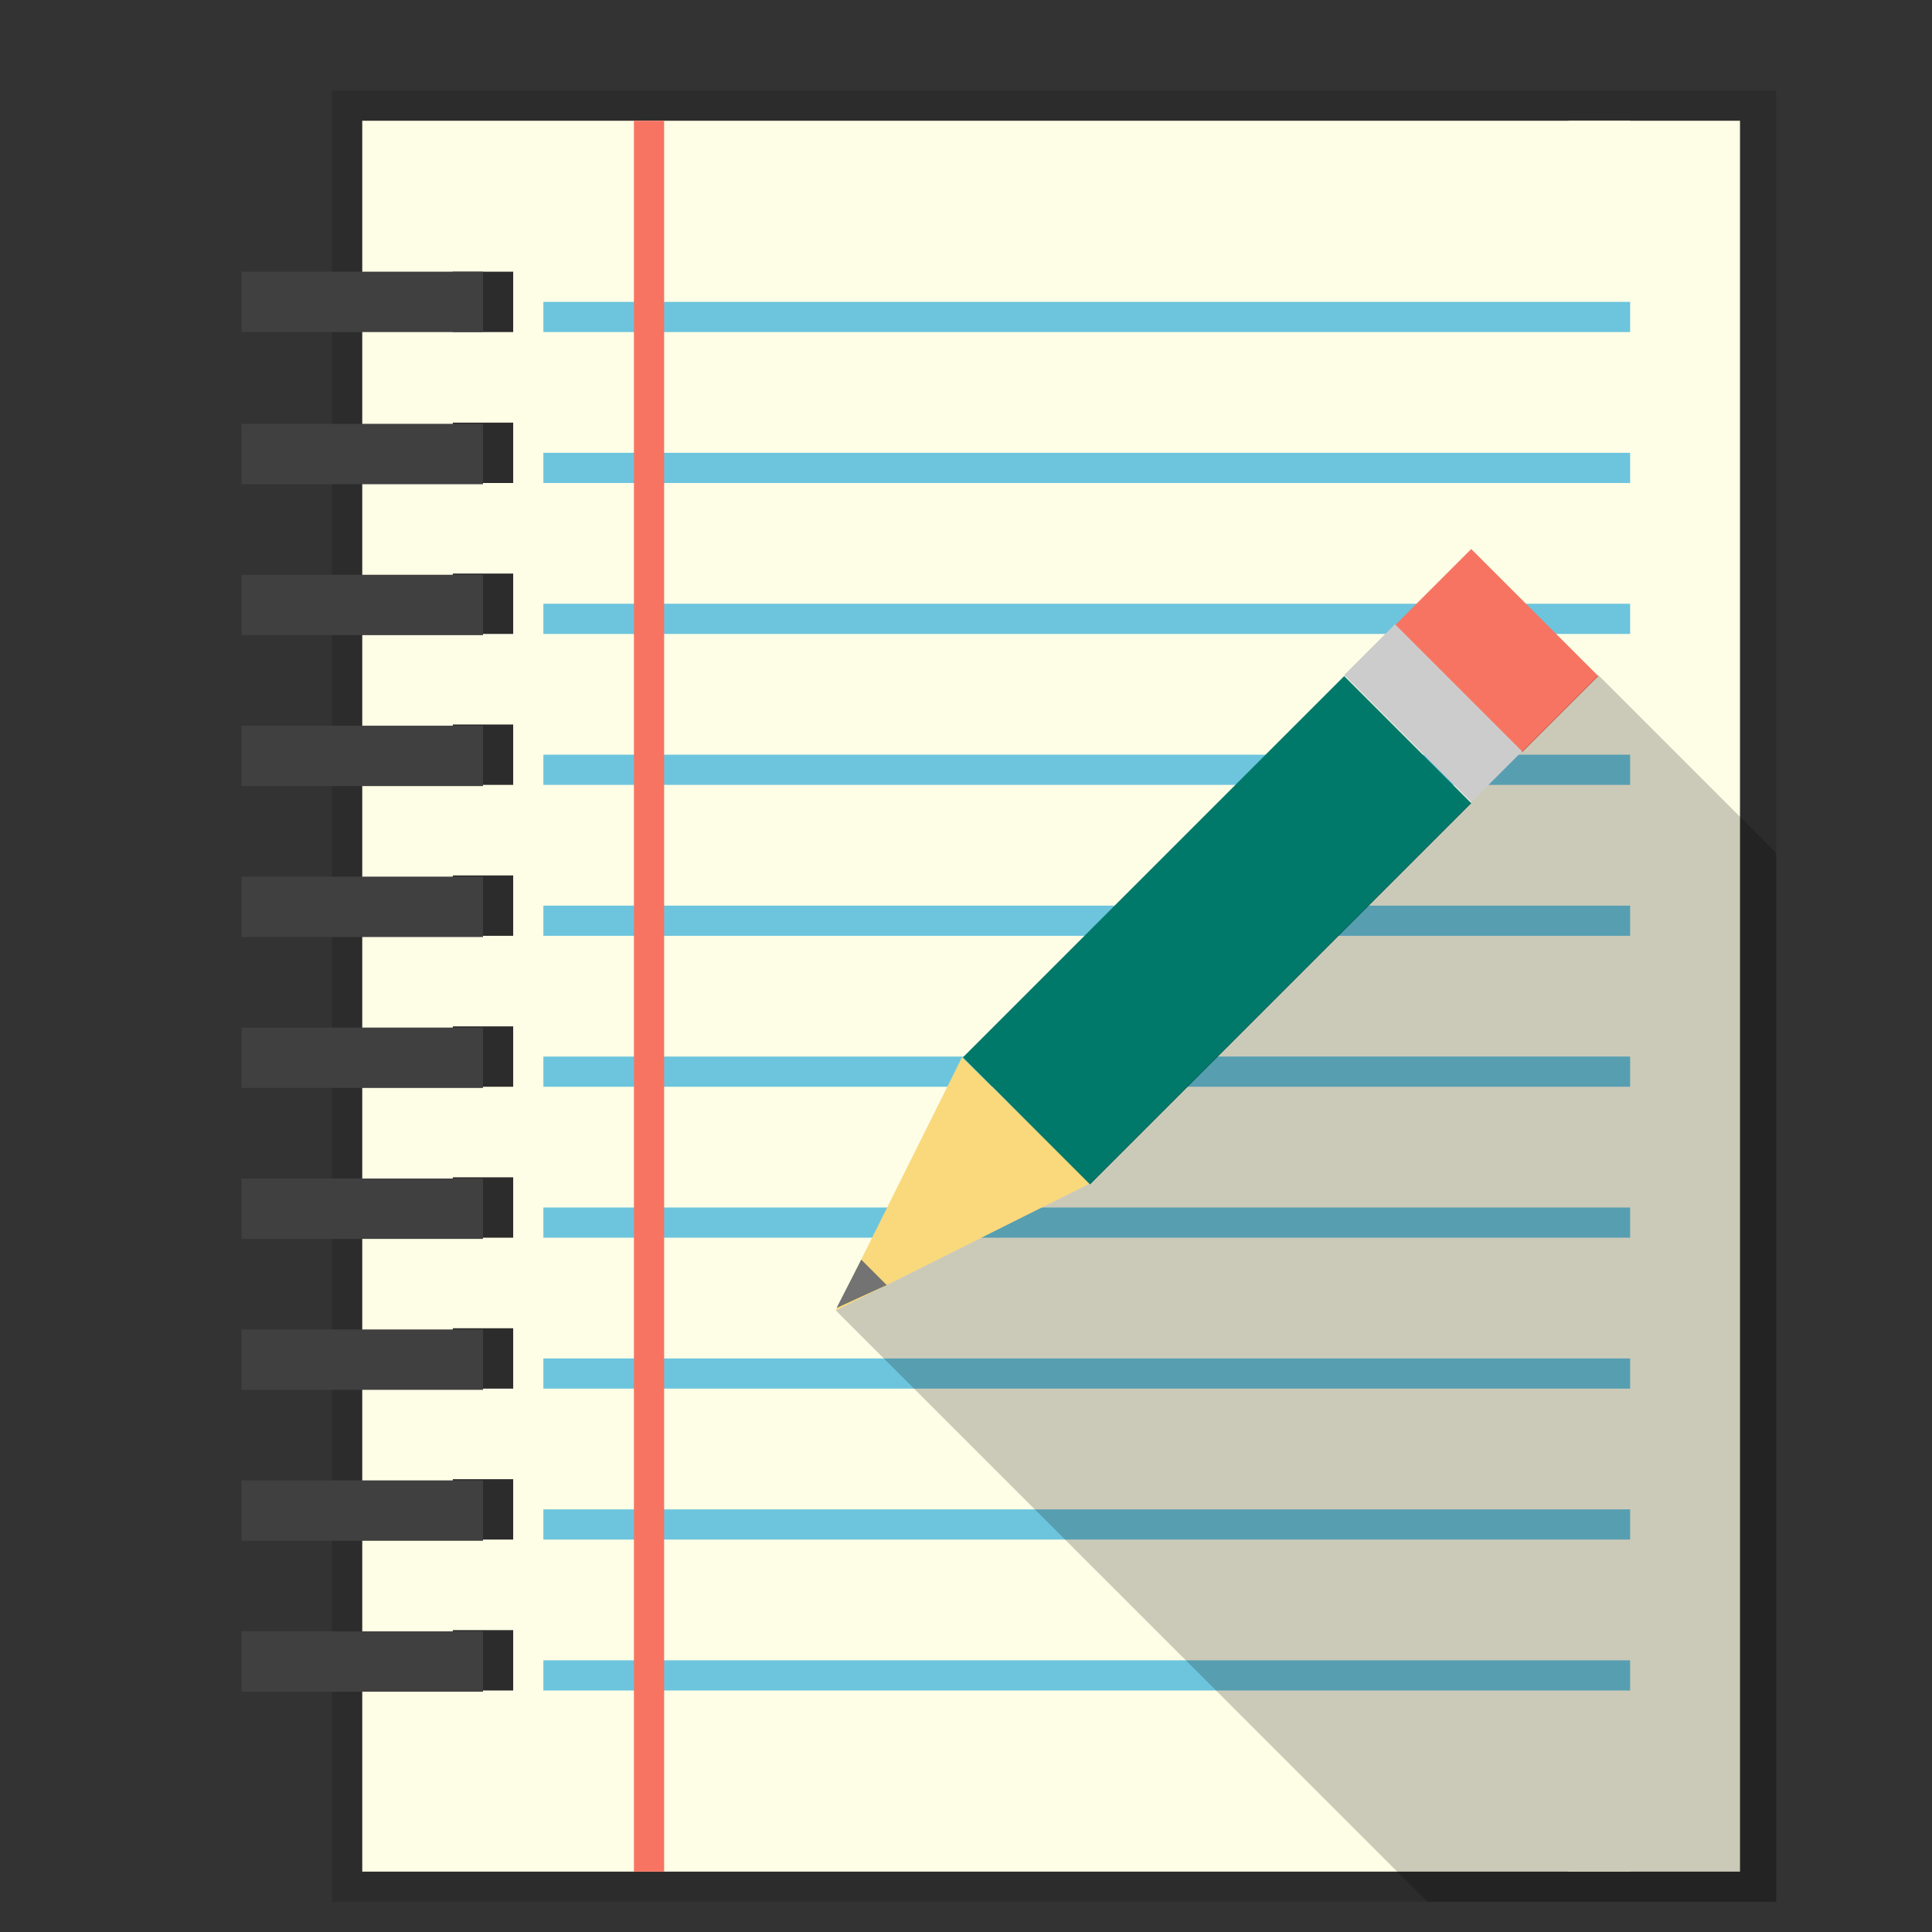 <?xml version="1.0" encoding="utf-8"?>
<!-- Generator: Adobe Illustrator 16.0.4, SVG Export Plug-In . SVG Version: 6.00 Build 0)  -->
<!DOCTYPE svg PUBLIC "-//W3C//DTD SVG 1.1//EN" "http://www.w3.org/Graphics/SVG/1.1/DTD/svg11.dtd">
<svg version="1.1"
	 id="svg2" xmlns:rdf="http://www.w3.org/1999/02/22-rdf-syntax-ns#" xmlns:cc="http://creativecommons.org/ns#" xmlns:dc="http://purl.org/dc/elements/1.1/" xmlns:svg="http://www.w3.org/2000/svg" xmlns:inkscape="http://www.inkscape.org/namespaces/inkscape" xmlns:sodipodi="http://sodipodi.sourceforge.net/DTD/sodipodi-0.dtd" xmlns:ns1="http://sozi.baierouge.fr"
	 xmlns="http://www.w3.org/2000/svg" xmlns:xlink="http://www.w3.org/1999/xlink" x="0px" y="0px" width="800px" height="800px"
	 viewBox="0 0 800 800" enable-background="new 0 0 800 800" xml:space="preserve">
<rect x="0" y="0" width="800" height="800" fill="#333333" stroke="none"/>
<g id="layer1" transform="translate(0 -988.36)">
	<g id="g2945">
		<path id="rect3663" fill-opacity="0.137" d="M137.5,1025.86h598v750h-598V1025.86z"/>
		<path id="rect2818" fill="#FEFDE6" d="M150,1038.36v725h525v-725H150z M187.5,1100.86h25v25h-25V1100.86z M187.5,1163.36h25v25
			h-25V1163.36z M187.5,1225.86h25v25h-25V1225.86z M187.5,1288.36h25v25h-25V1288.36z M187.5,1350.86h25v25h-25V1350.86z
			 M187.5,1413.36h25v25h-25V1413.36z M187.5,1475.86h25v25h-25V1475.86z M187.5,1538.36h25v25h-25V1538.36z M187.5,1600.86h25v25
			h-25V1600.86z M187.5,1663.36h25v25h-25V1663.36z"/>
		<path id="rect2818_1_" display="none" fill="#FEFDE6" d="M150,1751.36v24.5h587.5v-24.5H150z"/>
		<path id="rect2818_2_" fill="#FEFDE6" d="M649.5,1038.36v725h71v-725H649.5z"/>
		<path id="path3694" fill="#6DC5DD" d="M225,1113.36v12.5h450v-12.5H225z M225,1175.86v12.5h450v-12.5H225z M225,1238.36v12.5h450
			v-12.5H225z M225,1300.86v12.5h450v-12.5H225z M225,1363.36v12.5h450v-12.5H225z M225,1425.86v12.5h450v-12.5H225z M225,1488.36
			v12.5h450v-12.5H225z M225,1550.86v12.5h450v-12.5H225z M225,1613.36v12.5h450v-12.5H225z M225,1675.86v12.5h450v-12.5H225z"/>
		<path id="rect3691" fill="#F77462" d="M262.5,1038.36H275v725h-12.5V1038.36z"/>
		<path id="rect2885" display="none" opacity="0.7" fill="#BEBEBE" d="M150,1751.36h587.5v25H150V1751.36z"/>
		<rect id="rect3661" x="262.5" y="1751.36" display="none" fill="#9F482D" width="12.5" height="25"/>
		<g id="g2909" transform="translate(1,1)">
			<rect id="rect2889" x="99" y="1099.86" fill="#404040" width="100" height="25"/>
			<rect id="rect2891" x="99" y="1162.86" fill="#404040" width="100" height="25"/>
			<rect id="rect2893" x="99" y="1225.36" fill="#404040" width="100" height="25"/>
			<rect id="rect2895" x="99" y="1287.86" fill="#404040" width="100" height="25"/>
			<rect id="rect2897" x="99" y="1350.36" fill="#404040" width="100" height="25"/>
			<rect id="rect2899" x="99" y="1412.86" fill="#404040" width="100" height="25"/>
			<rect id="rect2901" x="99" y="1475.36" fill="#404040" width="100" height="25"/>
			<rect id="rect2903" x="99" y="1537.86" fill="#404040" width="100" height="25"/>
			<rect id="rect2905" x="99" y="1600.36" fill="#404040" width="100" height="25"/>
			<rect id="rect2907" x="99" y="1662.86" fill="#404040" width="100" height="25"/>
		</g>
	</g>
	<g id="layer1_1_" transform="translate(0 -988.36)">
		<g id="g3925">
			<path id="path3913" display="none" fill="#737373" d="M251.924,2010.752v641.968h494.631v-641.968H251.924z"/>
			<path id="path3724" display="none" fill="#F2F2F2" d="M262.448,2021.277v620.919h473.583v-620.919H262.448z"/>
			<g id="g3896" transform="translate(-7,3)">
				<path id="path3886" fill="#F9D97B" d="M405.361,2411.488l-52.251,104.873l105.24-52.621L405.361,2411.488z"/>
				<g>
					<path id="path3888" fill="#00796B" d="M405.729,2411.54l157.861-157.861l52.62,52.62L458.35,2464.161L405.729,2411.54z"/>
				</g>
				<path id="path3890" fill="#F77462" d="M584.639,2232.632l52.62,52.62l31.572-31.572l-52.62-52.62L584.639,2232.632z"/>
				<path id="path3892" fill="#CCCCCC" d="M563.591,2253.259l21.048-21.048l52.62,52.621l-21.048,21.048L563.591,2253.259z"/>
				<path id="path3894" fill="#737373" d="M353.404,2515.318l10.229-20.006l10.524,10.523l-20.755,9.482H353.404z"/>
			</g>
			<path id="path3903" display="none" opacity="0.2" d="M346.109,2519.361l257.378,257.287L800,2776.652v-382.203l-138.169-138.19
				L451.35,2466.74L346.109,2519.361z"/>
			<path id="To_edge_of_folio_1_" opacity="0.2" d="M735.498,2329.937l-73.667-73.678L451.35,2466.74l-105.24,52.621
				l244.944,244.858l144.446,0.001"/>
			<path display="none" opacity="0.2" d="M503.995,2677.156l99.492,99.491L800,2776.652v-382.203h-64.5v282.703L503.995,2677.156z"
				/>
			<path id="path3903_4_" display="none" opacity="0.2" d="M799.996,2394.448l-64.496-64.522v64.522"/>
			<path id="path3903_3_" opacity="0.2" d="M805.5,2466.74"/>
		</g>
	</g>
</g>
</svg>
